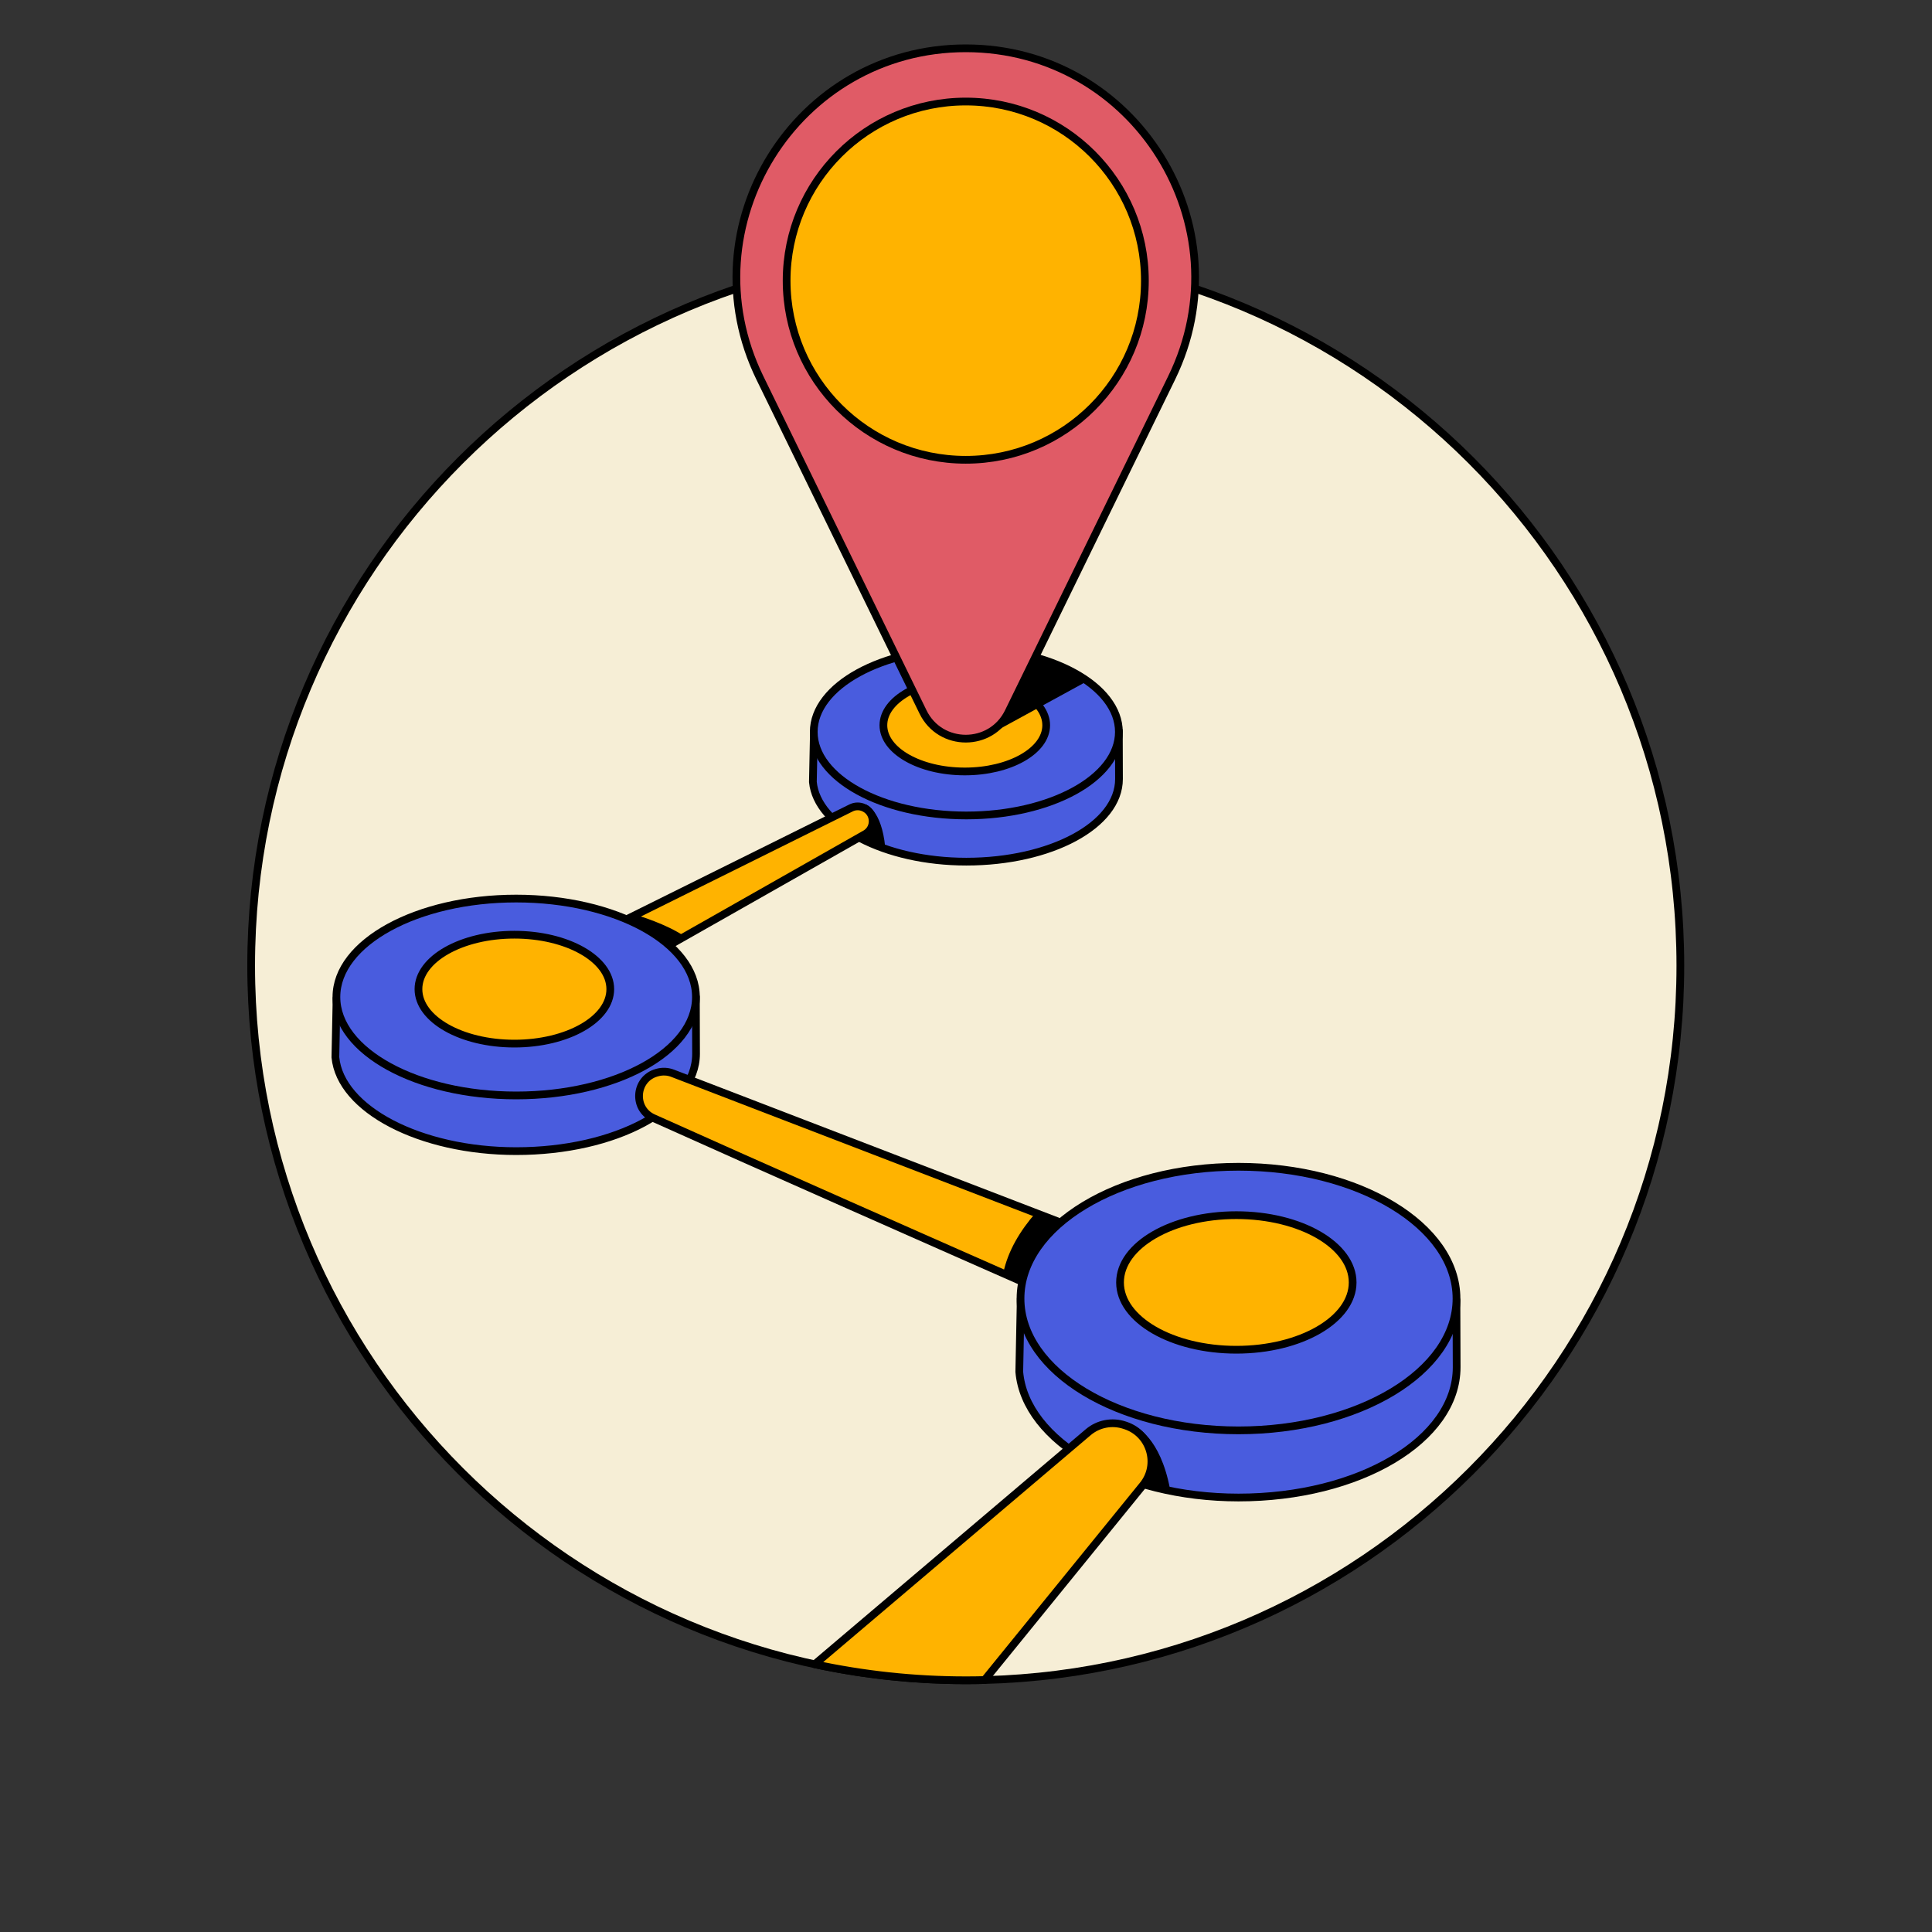 <svg width="1000" height="1000" viewBox="0 0 1000 1000" fill="none" xmlns="http://www.w3.org/2000/svg">
<rect x="0" y="0" width="1000" height="1000" fill="#333333" stroke="none"/>
<path d="M869.75 499.833C869.75 704.109 704.151 869.713 499.875 869.713C295.599 869.713 130 704.109 130 499.833C130 295.557 295.599 129.958 499.875 129.958C704.151 129.958 869.75 295.557 869.75 499.833Z" fill="#F6EED6"/>
<path d="M869.75 499.833C869.75 704.109 704.151 869.713 499.875 869.713C295.599 869.713 130 704.109 130 499.833C130 295.557 295.599 129.958 499.875 129.958C704.151 129.958 869.75 295.557 869.75 499.833Z" stroke="black" stroke-width="4" stroke-miterlimit="10" stroke-linecap="round" stroke-linejoin="round"/>
<path d="M576.948 385.365L573.094 386.141C561.208 370.5 533.036 359.5 500.167 359.5C468.542 359.5 441.271 369.682 428.661 384.385L421.276 378.88L420.75 404.74C422.901 427.573 457.943 445.99 500.167 445.99C543.781 445.99 579.188 427.115 579.188 403.229L579.115 378.13C579.109 377.104 578.057 385.141 576.948 385.365Z" fill="#495CDE"/>
<path d="M576.948 385.365L573.094 386.141C561.208 370.5 533.036 359.5 500.167 359.5C468.542 359.5 441.271 369.682 428.661 384.385L421.276 378.88L420.75 404.74C422.901 427.573 457.943 445.99 500.167 445.99C543.781 445.99 579.188 427.115 579.188 403.229L579.115 378.13C579.109 377.104 578.057 385.141 576.948 385.365Z" stroke="black" stroke-width="4" stroke-miterlimit="10" stroke-linecap="round" stroke-linejoin="round"/>
<path d="M579.135 378.833C579.135 402.719 543.781 422.078 500.166 422.078C456.557 422.078 421.197 402.719 421.197 378.833C421.197 354.948 456.557 335.588 500.166 335.588C543.781 335.588 579.135 354.948 579.135 378.833Z" fill="#495CDE"/>
<path d="M579.135 378.833C579.135 402.719 543.781 422.078 500.166 422.078C456.557 422.078 421.197 402.719 421.197 378.833C421.197 354.948 456.557 335.588 500.166 335.588C543.781 335.588 579.135 354.948 579.135 378.833Z" stroke="black" stroke-width="4" stroke-miterlimit="10" stroke-linecap="round" stroke-linejoin="round"/>
<path d="M541.51 375.385C541.51 388.599 522.645 399.307 499.38 399.307C476.109 399.307 457.244 388.599 457.244 375.385C457.244 362.172 476.109 351.463 499.38 351.463C522.645 351.463 541.51 362.172 541.51 375.385Z" fill="#FFB300"/>
<path d="M541.51 375.385C541.51 388.599 522.645 399.307 499.38 399.307C476.109 399.307 457.244 388.599 457.244 375.385C457.244 362.172 476.109 351.463 499.38 351.463C522.645 351.463 541.51 362.172 541.51 375.385Z" stroke="black" stroke-width="4" stroke-miterlimit="10" stroke-linecap="round" stroke-linejoin="round"/>
<path d="M599.406 751.651L614.677 731.906L581.719 718.661L561.672 738.39C574.021 743.442 586.734 747.484 599.406 751.651Z" fill="black"/>
<path d="M599.406 751.651L614.677 731.906L581.719 718.661L561.672 738.39C574.021 743.442 586.734 747.484 599.406 751.651Z" stroke="black" stroke-width="4" stroke-miterlimit="10" stroke-linecap="round" stroke-linejoin="round"/>
<path d="M448.219 416.401C448.219 416.401 456.302 419.161 458.182 438.458L447.359 436.01L447.859 416.88M512.042 378L560.458 351.526L532.849 339.479L508.823 374.542C507.406 376.667 509.812 379.26 512.042 378Z" fill="black"/>
<path d="M512.041 378L560.458 351.526L532.848 339.479L508.822 374.542C507.406 376.667 509.812 379.26 512.041 378Z" stroke="black" stroke-width="4" stroke-miterlimit="10" stroke-linecap="round" stroke-linejoin="round"/>
<path d="M522.001 368.51L606.428 195.609C644.897 116.839 587.542 25 499.876 25C412.214 25 354.86 116.839 393.324 195.609L477.756 368.51C486.751 386.927 513.006 386.927 522.001 368.51Z" fill="#E05B66"/>
<path d="M522.001 368.51L606.428 195.609C644.897 116.839 587.542 25 499.876 25C412.214 25 354.86 116.839 393.324 195.609L477.756 368.51C486.751 386.927 513.006 386.927 522.001 368.51Z" stroke="black" stroke-width="4" stroke-miterlimit="10" stroke-linecap="round" stroke-linejoin="round"/>
<path d="M592.594 145.271C592.594 196.479 551.083 237.989 499.875 237.989C448.672 237.989 407.156 196.479 407.156 145.271C407.156 94.062 448.672 52.552 499.875 52.552C551.083 52.552 592.594 94.062 592.594 145.271Z" fill="#FFB300"/>
<path d="M592.594 145.271C592.594 196.479 551.083 237.989 499.875 237.989C448.672 237.989 407.156 196.479 407.156 145.271C407.156 94.062 448.672 52.552 499.875 52.552C551.083 52.552 592.594 94.062 592.594 145.271Z" stroke="black" stroke-width="4" stroke-miterlimit="10" stroke-linecap="round" stroke-linejoin="round"/>
<path d="M447.426 418.229C447.374 418.203 447.322 418.177 447.265 418.151C445.072 417.078 442.505 417.12 440.348 418.26L315.65 480.13C319.27 481.948 323.192 483.062 327.083 484.224C331.702 485.604 336.229 487.255 340.671 489.135C341.796 489.609 342.911 490.099 344.02 490.594L448.015 431.588C453.171 428.469 452.838 420.88 447.426 418.229Z" fill="#FFB300"/>
<path d="M447.426 418.229C447.374 418.203 447.322 418.177 447.265 418.151C445.072 417.078 442.505 417.12 440.348 418.26L315.65 480.13C319.27 481.948 323.192 483.062 327.083 484.224C331.702 485.604 336.229 487.255 340.671 489.135C341.796 489.609 342.911 490.099 344.02 490.594L448.015 431.588C453.171 428.469 452.838 420.88 447.426 418.229Z" stroke="black" stroke-width="4" stroke-miterlimit="10" stroke-linecap="round" stroke-linejoin="round"/>
<path d="M323.781 477.515L330.557 474.005C330.557 474.005 344.865 478.271 354.151 484.547L343.021 491.599L323.781 477.515Z" fill="black"/>
<path d="M174.214 516.667L173.594 547.224C176.13 574.125 217.417 595.823 267.167 595.823C318.557 595.823 360.276 573.583 360.276 545.443L360.188 515.917C360.182 514.708 174.214 516.667 174.214 516.667Z" fill="#495CDE"/>
<path d="M174.214 516.667L173.594 547.224C176.13 574.125 217.417 595.823 267.167 595.823C318.557 595.823 360.276 573.583 360.276 545.443L360.188 515.917C360.182 514.708 174.214 516.667 174.214 516.667Z" stroke="black" stroke-width="4" stroke-miterlimit="10" stroke-linecap="round" stroke-linejoin="round"/>
<path d="M360.214 516.047C360.214 544.188 318.557 567 267.167 567C215.781 567 174.125 544.188 174.125 516.047C174.125 487.906 215.781 465.094 267.167 465.094C318.557 465.094 360.214 487.906 360.214 516.047Z" fill="#495CDE"/>
<path d="M360.214 516.047C360.214 544.188 318.557 567 267.167 567C215.781 567 174.125 544.188 174.125 516.047C174.125 487.906 215.781 465.094 267.167 465.094C318.557 465.094 360.214 487.906 360.214 516.047Z" stroke="black" stroke-width="4" stroke-miterlimit="10" stroke-linecap="round" stroke-linejoin="round"/>
<path d="M315.88 511.984C315.88 527.552 293.656 540.172 266.24 540.172C238.818 540.172 216.594 527.552 216.594 511.984C216.594 496.417 238.818 483.797 266.24 483.797C293.656 483.797 315.88 496.417 315.88 511.984Z" fill="#FFB300"/>
<path d="M315.88 511.984C315.88 527.552 293.656 540.172 266.24 540.172C238.818 540.172 216.594 527.552 216.594 511.984C216.594 496.417 238.818 483.797 266.24 483.797C293.656 483.797 315.88 496.417 315.88 511.984Z" stroke="black" stroke-width="4" stroke-miterlimit="10" stroke-linecap="round" stroke-linejoin="round"/>
<path d="M552.718 657.031C557.129 651.093 561.609 645.203 566.181 639.385L348.197 555.536C345.64 554.536 342.833 554.406 340.192 555.156C340.072 555.192 339.952 555.229 339.827 555.26C328.64 558.468 327.515 573.89 338.124 578.672C388.577 601.411 487.838 645.239 543.395 669.729C546.494 665.489 549.588 661.244 552.718 657.031Z" fill="#FFB300"/>
<path d="M552.718 657.031C557.129 651.093 561.609 645.203 566.181 639.385L348.197 555.536C345.64 554.536 342.833 554.406 340.192 555.156C340.072 555.192 339.952 555.229 339.827 555.26C328.64 558.468 327.515 573.89 338.124 578.672C388.577 601.411 487.838 645.239 543.395 669.729C546.494 665.489 549.588 661.244 552.718 657.031Z" stroke="black" stroke-width="4" stroke-miterlimit="10" stroke-linecap="round" stroke-linejoin="round"/>
<path d="M536.042 627.792C528.136 636.885 521.688 647.333 519.256 659.083C527.923 662.906 536.053 666.489 543.396 669.729C546.495 665.489 549.589 661.25 552.719 657.031C557.131 651.094 561.61 645.203 566.183 639.385L536.042 627.792Z" fill="black"/>
<path d="M528.333 672.151L527.578 710.047C530.656 746.062 580.719 775.114 641.052 775.114C703.37 775.114 753.964 745.338 753.964 707.667L753.849 672.906C753.844 671.286 528.333 672.151 528.333 672.151Z" fill="#495CDE"/>
<path d="M528.333 672.151L527.578 710.047C530.656 746.062 580.719 775.114 641.052 775.114C703.37 775.114 753.964 745.338 753.964 707.667L753.849 672.906C753.844 671.286 528.333 672.151 528.333 672.151Z" stroke="black" stroke-width="4" stroke-miterlimit="10" stroke-linecap="round" stroke-linejoin="round"/>
<path d="M587.875 738.599C587.875 738.599 600.49 743.869 605.573 770.599L588.958 767.198L587.312 739.349" fill="black"/>
<path d="M753.885 672.135C753.885 709.812 703.37 740.354 641.052 740.354C578.734 740.354 528.219 709.812 528.219 672.135C528.219 634.463 578.734 603.917 641.052 603.917C703.37 603.917 753.885 634.463 753.885 672.135Z" fill="#495CDE"/>
<path d="M753.885 672.135C753.885 709.812 703.37 740.354 641.052 740.354C578.734 740.354 528.219 709.812 528.219 672.135C528.219 634.463 578.734 603.917 641.052 603.917C703.37 603.917 753.885 634.463 753.885 672.135Z" stroke="black" stroke-width="4" stroke-miterlimit="10" stroke-linecap="round" stroke-linejoin="round"/>
<path d="M700.126 663.797C700.126 683.031 673.173 698.625 639.923 698.625C606.673 698.625 579.725 683.031 579.725 663.797C579.725 644.557 606.673 628.963 639.923 628.963C673.173 628.963 700.126 644.557 700.126 663.797Z" fill="#FFB300"/>
<path d="M700.126 663.797C700.126 683.031 673.173 698.625 639.923 698.625C606.673 698.625 579.725 683.031 579.725 663.797C579.725 644.557 606.673 628.963 639.923 628.963C673.173 628.963 700.126 644.557 700.126 663.797Z" stroke="black" stroke-width="4" stroke-miterlimit="10" stroke-linecap="round" stroke-linejoin="round"/>
<path d="M582.599 737.849C582.422 737.792 582.25 737.734 582.078 737.677C575.599 735.516 568.464 736.896 563.255 741.312L421.703 861.406C446.906 866.828 473.052 869.708 499.875 869.708C503.13 869.708 506.375 869.667 509.615 869.583C536.938 835.979 571.151 793.891 591.594 768.703C600.203 758.104 595.552 742.172 582.599 737.849Z" fill="#FFB300"/>
<path d="M582.599 737.849C582.422 737.792 582.25 737.734 582.078 737.677C575.599 735.516 568.464 736.896 563.255 741.312L421.703 861.406C446.906 866.828 473.052 869.708 499.875 869.708C503.13 869.708 506.375 869.667 509.615 869.583C536.938 835.979 571.151 793.891 591.594 768.703C600.203 758.104 595.552 742.172 582.599 737.849Z" stroke="black" stroke-width="4" stroke-miterlimit="10" stroke-linecap="round" stroke-linejoin="round"/>
</svg>
